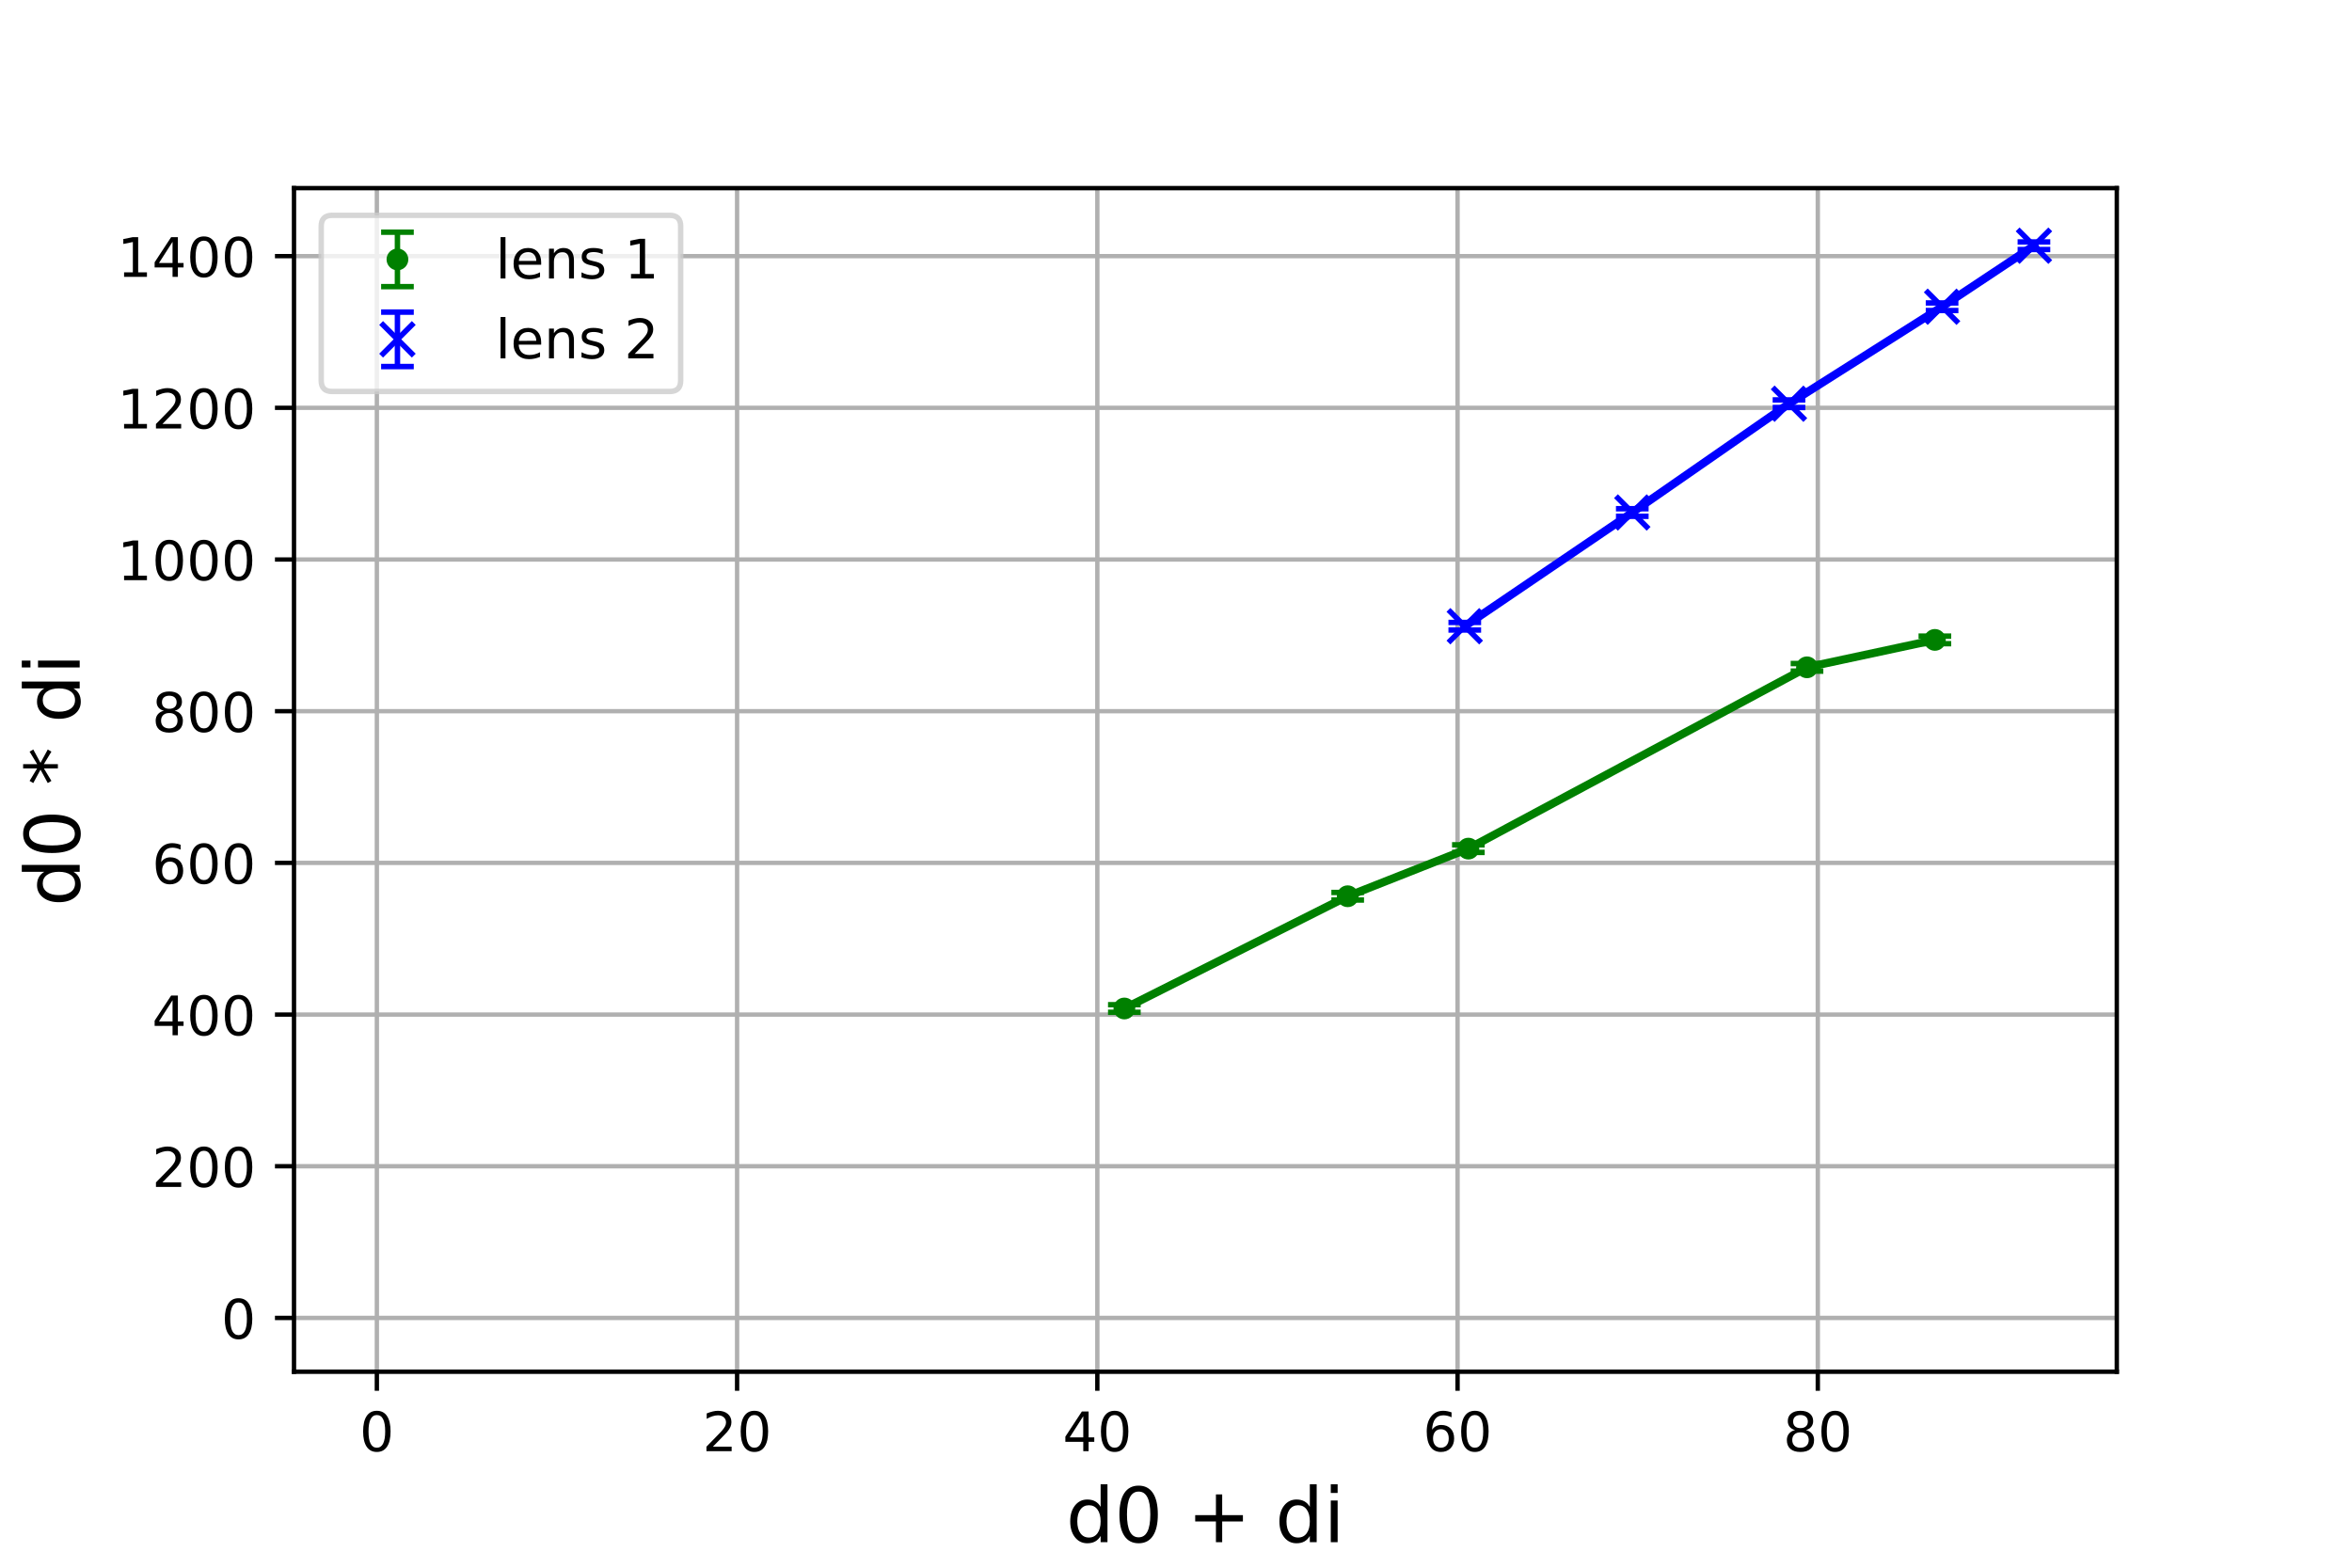 <?xml version="1.0" encoding="utf-8" standalone="no"?>
<!DOCTYPE svg PUBLIC "-//W3C//DTD SVG 1.1//EN"
  "http://www.w3.org/Graphics/SVG/1.1/DTD/svg11.dtd">
<!-- Created with matplotlib (https://matplotlib.org/) -->
<svg height="288pt" version="1.1" viewBox="0 0 432 288" width="432pt" xmlns="http://www.w3.org/2000/svg" xmlns:xlink="http://www.w3.org/1999/xlink">
 <defs>
  <style type="text/css">*{stroke-linecap:butt;stroke-linejoin:round;}</style>
 </defs>
 <g id="figure_1">
  <g id="patch_1">
   <path d="M 0 288 
L 432 288 
L 432 0 
L 0 0 
z
" style="fill:#ffffff;"/>
  </g>
  <g id="axes_1">
   <g id="patch_2">
    <path d="M 54 252 
L 388.8 252 
L 388.8 34.56 
L 54 34.56 
z
" style="fill:#ffffff;"/>
   </g>
   <g id="matplotlib.axis_1">
    <g id="xtick_1">
     <g id="line2d_1">
      <path clip-path="url(#p276671ac2a)" d="M 69.218 252 
L 69.218 34.56 
" style="fill:none;stroke:#b0b0b0;stroke-linecap:square;stroke-width:0.8;"/>
     </g>
     <g id="line2d_2">
      <defs>
       <path d="M 0 0 
L 0 3.5 
" id="me05b5aee35" style="stroke:#000000;stroke-width:0.8;"/>
      </defs>
      <g>
       <use style="stroke:#000000;stroke-width:0.8;" x="69.218" xlink:href="#me05b5aee35" y="252"/>
      </g>
     </g>
     <g id="text_1">
      <!-- 0 -->
      <g transform="translate(66.037 266.598)scale(0.1 -0.1)">
       <defs>
        <path d="M 31.781 66.406 
Q 24.172 66.406 20.328 58.906 
Q 16.5 51.422 16.5 36.375 
Q 16.5 21.391 20.328 13.891 
Q 24.172 6.391 31.781 6.391 
Q 39.453 6.391 43.281 13.891 
Q 47.125 21.391 47.125 36.375 
Q 47.125 51.422 43.281 58.906 
Q 39.453 66.406 31.781 66.406 
z
M 31.781 74.219 
Q 44.047 74.219 50.516 64.516 
Q 56.984 54.828 56.984 36.375 
Q 56.984 17.969 50.516 8.266 
Q 44.047 -1.422 31.781 -1.422 
Q 19.531 -1.422 13.062 8.266 
Q 6.594 17.969 6.594 36.375 
Q 6.594 54.828 13.062 64.516 
Q 19.531 74.219 31.781 74.219 
z
" id="DejaVuSans-48"/>
       </defs>
       <use xlink:href="#DejaVuSans-48"/>
      </g>
     </g>
    </g>
    <g id="xtick_2">
     <g id="line2d_3">
      <path clip-path="url(#p276671ac2a)" d="M 135.384 252 
L 135.384 34.56 
" style="fill:none;stroke:#b0b0b0;stroke-linecap:square;stroke-width:0.8;"/>
     </g>
     <g id="line2d_4">
      <g>
       <use style="stroke:#000000;stroke-width:0.8;" x="135.384" xlink:href="#me05b5aee35" y="252"/>
      </g>
     </g>
     <g id="text_2">
      <!-- 20 -->
      <g transform="translate(129.022 266.598)scale(0.1 -0.1)">
       <defs>
        <path d="M 19.188 8.297 
L 53.609 8.297 
L 53.609 0 
L 7.328 0 
L 7.328 8.297 
Q 12.938 14.109 22.625 23.891 
Q 32.328 33.688 34.812 36.531 
Q 39.547 41.844 41.422 45.531 
Q 43.312 49.219 43.312 52.781 
Q 43.312 58.594 39.234 62.25 
Q 35.156 65.922 28.609 65.922 
Q 23.969 65.922 18.812 64.312 
Q 13.672 62.703 7.812 59.422 
L 7.812 69.391 
Q 13.766 71.781 18.938 73 
Q 24.125 74.219 28.422 74.219 
Q 39.75 74.219 46.484 68.547 
Q 53.219 62.891 53.219 53.422 
Q 53.219 48.922 51.531 44.891 
Q 49.859 40.875 45.406 35.406 
Q 44.188 33.984 37.641 27.219 
Q 31.109 20.453 19.188 8.297 
z
" id="DejaVuSans-50"/>
       </defs>
       <use xlink:href="#DejaVuSans-50"/>
       <use x="63.623" xlink:href="#DejaVuSans-48"/>
      </g>
     </g>
    </g>
    <g id="xtick_3">
     <g id="line2d_5">
      <path clip-path="url(#p276671ac2a)" d="M 201.55 252 
L 201.55 34.56 
" style="fill:none;stroke:#b0b0b0;stroke-linecap:square;stroke-width:0.8;"/>
     </g>
     <g id="line2d_6">
      <g>
       <use style="stroke:#000000;stroke-width:0.8;" x="201.55" xlink:href="#me05b5aee35" y="252"/>
      </g>
     </g>
     <g id="text_3">
      <!-- 40 -->
      <g transform="translate(195.188 266.598)scale(0.1 -0.1)">
       <defs>
        <path d="M 37.797 64.312 
L 12.891 25.391 
L 37.797 25.391 
z
M 35.203 72.906 
L 47.609 72.906 
L 47.609 25.391 
L 58.016 25.391 
L 58.016 17.188 
L 47.609 17.188 
L 47.609 0 
L 37.797 0 
L 37.797 17.188 
L 4.891 17.188 
L 4.891 26.703 
z
" id="DejaVuSans-52"/>
       </defs>
       <use xlink:href="#DejaVuSans-52"/>
       <use x="63.623" xlink:href="#DejaVuSans-48"/>
      </g>
     </g>
    </g>
    <g id="xtick_4">
     <g id="line2d_7">
      <path clip-path="url(#p276671ac2a)" d="M 267.716 252 
L 267.716 34.56 
" style="fill:none;stroke:#b0b0b0;stroke-linecap:square;stroke-width:0.8;"/>
     </g>
     <g id="line2d_8">
      <g>
       <use style="stroke:#000000;stroke-width:0.8;" x="267.716" xlink:href="#me05b5aee35" y="252"/>
      </g>
     </g>
     <g id="text_4">
      <!-- 60 -->
      <g transform="translate(261.354 266.598)scale(0.1 -0.1)">
       <defs>
        <path d="M 33.016 40.375 
Q 26.375 40.375 22.484 35.828 
Q 18.609 31.297 18.609 23.391 
Q 18.609 15.531 22.484 10.953 
Q 26.375 6.391 33.016 6.391 
Q 39.656 6.391 43.531 10.953 
Q 47.406 15.531 47.406 23.391 
Q 47.406 31.297 43.531 35.828 
Q 39.656 40.375 33.016 40.375 
z
M 52.594 71.297 
L 52.594 62.312 
Q 48.875 64.062 45.094 64.984 
Q 41.312 65.922 37.594 65.922 
Q 27.828 65.922 22.672 59.328 
Q 17.531 52.734 16.797 39.406 
Q 19.672 43.656 24.016 45.922 
Q 28.375 48.188 33.594 48.188 
Q 44.578 48.188 50.953 41.516 
Q 57.328 34.859 57.328 23.391 
Q 57.328 12.156 50.688 5.359 
Q 44.047 -1.422 33.016 -1.422 
Q 20.359 -1.422 13.672 8.266 
Q 6.984 17.969 6.984 36.375 
Q 6.984 53.656 15.188 63.938 
Q 23.391 74.219 37.203 74.219 
Q 40.922 74.219 44.703 73.484 
Q 48.484 72.75 52.594 71.297 
z
" id="DejaVuSans-54"/>
       </defs>
       <use xlink:href="#DejaVuSans-54"/>
       <use x="63.623" xlink:href="#DejaVuSans-48"/>
      </g>
     </g>
    </g>
    <g id="xtick_5">
     <g id="line2d_9">
      <path clip-path="url(#p276671ac2a)" d="M 333.882 252 
L 333.882 34.56 
" style="fill:none;stroke:#b0b0b0;stroke-linecap:square;stroke-width:0.8;"/>
     </g>
     <g id="line2d_10">
      <g>
       <use style="stroke:#000000;stroke-width:0.8;" x="333.882" xlink:href="#me05b5aee35" y="252"/>
      </g>
     </g>
     <g id="text_5">
      <!-- 80 -->
      <g transform="translate(327.52 266.598)scale(0.1 -0.1)">
       <defs>
        <path d="M 31.781 34.625 
Q 24.75 34.625 20.719 30.859 
Q 16.703 27.094 16.703 20.516 
Q 16.703 13.922 20.719 10.156 
Q 24.75 6.391 31.781 6.391 
Q 38.812 6.391 42.859 10.172 
Q 46.922 13.969 46.922 20.516 
Q 46.922 27.094 42.891 30.859 
Q 38.875 34.625 31.781 34.625 
z
M 21.922 38.812 
Q 15.578 40.375 12.031 44.719 
Q 8.5 49.078 8.5 55.328 
Q 8.5 64.062 14.719 69.141 
Q 20.953 74.219 31.781 74.219 
Q 42.672 74.219 48.875 69.141 
Q 55.078 64.062 55.078 55.328 
Q 55.078 49.078 51.531 44.719 
Q 48 40.375 41.703 38.812 
Q 48.828 37.156 52.797 32.312 
Q 56.781 27.484 56.781 20.516 
Q 56.781 9.906 50.312 4.234 
Q 43.844 -1.422 31.781 -1.422 
Q 19.734 -1.422 13.25 4.234 
Q 6.781 9.906 6.781 20.516 
Q 6.781 27.484 10.781 32.312 
Q 14.797 37.156 21.922 38.812 
z
M 18.312 54.391 
Q 18.312 48.734 21.844 45.562 
Q 25.391 42.391 31.781 42.391 
Q 38.141 42.391 41.719 45.562 
Q 45.312 48.734 45.312 54.391 
Q 45.312 60.062 41.719 63.234 
Q 38.141 66.406 31.781 66.406 
Q 25.391 66.406 21.844 63.234 
Q 18.312 60.062 18.312 54.391 
z
" id="DejaVuSans-56"/>
       </defs>
       <use xlink:href="#DejaVuSans-56"/>
       <use x="63.623" xlink:href="#DejaVuSans-48"/>
      </g>
     </g>
    </g>
    <g id="text_6">
     <!-- d0 + di -->
     <g transform="translate(195.799 283.316)scale(0.14 -0.14)">
      <defs>
       <path d="M 45.406 46.391 
L 45.406 75.984 
L 54.391 75.984 
L 54.391 0 
L 45.406 0 
L 45.406 8.203 
Q 42.578 3.328 38.25 0.953 
Q 33.938 -1.422 27.875 -1.422 
Q 17.969 -1.422 11.734 6.484 
Q 5.516 14.406 5.516 27.297 
Q 5.516 40.188 11.734 48.094 
Q 17.969 56 27.875 56 
Q 33.938 56 38.25 53.625 
Q 42.578 51.266 45.406 46.391 
z
M 14.797 27.297 
Q 14.797 17.391 18.875 11.75 
Q 22.953 6.109 30.078 6.109 
Q 37.203 6.109 41.297 11.75 
Q 45.406 17.391 45.406 27.297 
Q 45.406 37.203 41.297 42.844 
Q 37.203 48.484 30.078 48.484 
Q 22.953 48.484 18.875 42.844 
Q 14.797 37.203 14.797 27.297 
z
" id="DejaVuSans-100"/>
       <path id="DejaVuSans-32"/>
       <path d="M 46 62.703 
L 46 35.5 
L 73.188 35.5 
L 73.188 27.203 
L 46 27.203 
L 46 0 
L 37.797 0 
L 37.797 27.203 
L 10.594 27.203 
L 10.594 35.5 
L 37.797 35.5 
L 37.797 62.703 
z
" id="DejaVuSans-43"/>
       <path d="M 9.422 54.688 
L 18.406 54.688 
L 18.406 0 
L 9.422 0 
z
M 9.422 75.984 
L 18.406 75.984 
L 18.406 64.594 
L 9.422 64.594 
z
" id="DejaVuSans-105"/>
      </defs>
      <use xlink:href="#DejaVuSans-100"/>
      <use x="63.477" xlink:href="#DejaVuSans-48"/>
      <use x="127.1" xlink:href="#DejaVuSans-32"/>
      <use x="158.887" xlink:href="#DejaVuSans-43"/>
      <use x="242.676" xlink:href="#DejaVuSans-32"/>
      <use x="274.463" xlink:href="#DejaVuSans-100"/>
      <use x="337.939" xlink:href="#DejaVuSans-105"/>
     </g>
    </g>
   </g>
   <g id="matplotlib.axis_2">
    <g id="ytick_1">
     <g id="line2d_11">
      <path clip-path="url(#p276671ac2a)" d="M 54 242.116 
L 388.8 242.116 
" style="fill:none;stroke:#b0b0b0;stroke-linecap:square;stroke-width:0.8;"/>
     </g>
     <g id="line2d_12">
      <defs>
       <path d="M 0 0 
L -3.5 0 
" id="m6cf78f5244" style="stroke:#000000;stroke-width:0.8;"/>
      </defs>
      <g>
       <use style="stroke:#000000;stroke-width:0.8;" x="54" xlink:href="#m6cf78f5244" y="242.116"/>
      </g>
     </g>
     <g id="text_7">
      <!-- 0 -->
      <g transform="translate(40.638 245.916)scale(0.1 -0.1)">
       <use xlink:href="#DejaVuSans-48"/>
      </g>
     </g>
    </g>
    <g id="ytick_2">
     <g id="line2d_13">
      <path clip-path="url(#p276671ac2a)" d="M 54 214.251 
L 388.8 214.251 
" style="fill:none;stroke:#b0b0b0;stroke-linecap:square;stroke-width:0.8;"/>
     </g>
     <g id="line2d_14">
      <g>
       <use style="stroke:#000000;stroke-width:0.8;" x="54" xlink:href="#m6cf78f5244" y="214.251"/>
      </g>
     </g>
     <g id="text_8">
      <!-- 200 -->
      <g transform="translate(27.913 218.05)scale(0.1 -0.1)">
       <use xlink:href="#DejaVuSans-50"/>
       <use x="63.623" xlink:href="#DejaVuSans-48"/>
       <use x="127.246" xlink:href="#DejaVuSans-48"/>
      </g>
     </g>
    </g>
    <g id="ytick_3">
     <g id="line2d_15">
      <path clip-path="url(#p276671ac2a)" d="M 54 186.385 
L 388.8 186.385 
" style="fill:none;stroke:#b0b0b0;stroke-linecap:square;stroke-width:0.8;"/>
     </g>
     <g id="line2d_16">
      <g>
       <use style="stroke:#000000;stroke-width:0.8;" x="54" xlink:href="#m6cf78f5244" y="186.385"/>
      </g>
     </g>
     <g id="text_9">
      <!-- 400 -->
      <g transform="translate(27.913 190.184)scale(0.1 -0.1)">
       <use xlink:href="#DejaVuSans-52"/>
       <use x="63.623" xlink:href="#DejaVuSans-48"/>
       <use x="127.246" xlink:href="#DejaVuSans-48"/>
      </g>
     </g>
    </g>
    <g id="ytick_4">
     <g id="line2d_17">
      <path clip-path="url(#p276671ac2a)" d="M 54 158.519 
L 388.8 158.519 
" style="fill:none;stroke:#b0b0b0;stroke-linecap:square;stroke-width:0.8;"/>
     </g>
     <g id="line2d_18">
      <g>
       <use style="stroke:#000000;stroke-width:0.8;" x="54" xlink:href="#m6cf78f5244" y="158.519"/>
      </g>
     </g>
     <g id="text_10">
      <!-- 600 -->
      <g transform="translate(27.913 162.318)scale(0.1 -0.1)">
       <use xlink:href="#DejaVuSans-54"/>
       <use x="63.623" xlink:href="#DejaVuSans-48"/>
       <use x="127.246" xlink:href="#DejaVuSans-48"/>
      </g>
     </g>
    </g>
    <g id="ytick_5">
     <g id="line2d_19">
      <path clip-path="url(#p276671ac2a)" d="M 54 130.653 
L 388.8 130.653 
" style="fill:none;stroke:#b0b0b0;stroke-linecap:square;stroke-width:0.8;"/>
     </g>
     <g id="line2d_20">
      <g>
       <use style="stroke:#000000;stroke-width:0.8;" x="54" xlink:href="#m6cf78f5244" y="130.653"/>
      </g>
     </g>
     <g id="text_11">
      <!-- 800 -->
      <g transform="translate(27.913 134.453)scale(0.1 -0.1)">
       <use xlink:href="#DejaVuSans-56"/>
       <use x="63.623" xlink:href="#DejaVuSans-48"/>
       <use x="127.246" xlink:href="#DejaVuSans-48"/>
      </g>
     </g>
    </g>
    <g id="ytick_6">
     <g id="line2d_21">
      <path clip-path="url(#p276671ac2a)" d="M 54 102.788 
L 388.8 102.788 
" style="fill:none;stroke:#b0b0b0;stroke-linecap:square;stroke-width:0.8;"/>
     </g>
     <g id="line2d_22">
      <g>
       <use style="stroke:#000000;stroke-width:0.8;" x="54" xlink:href="#m6cf78f5244" y="102.788"/>
      </g>
     </g>
     <g id="text_12">
      <!-- 1000 -->
      <g transform="translate(21.55 106.587)scale(0.1 -0.1)">
       <defs>
        <path d="M 12.406 8.297 
L 28.516 8.297 
L 28.516 63.922 
L 10.984 60.406 
L 10.984 69.391 
L 28.422 72.906 
L 38.281 72.906 
L 38.281 8.297 
L 54.391 8.297 
L 54.391 0 
L 12.406 0 
z
" id="DejaVuSans-49"/>
       </defs>
       <use xlink:href="#DejaVuSans-49"/>
       <use x="63.623" xlink:href="#DejaVuSans-48"/>
       <use x="127.246" xlink:href="#DejaVuSans-48"/>
       <use x="190.869" xlink:href="#DejaVuSans-48"/>
      </g>
     </g>
    </g>
    <g id="ytick_7">
     <g id="line2d_23">
      <path clip-path="url(#p276671ac2a)" d="M 54 74.922 
L 388.8 74.922 
" style="fill:none;stroke:#b0b0b0;stroke-linecap:square;stroke-width:0.8;"/>
     </g>
     <g id="line2d_24">
      <g>
       <use style="stroke:#000000;stroke-width:0.8;" x="54" xlink:href="#m6cf78f5244" y="74.922"/>
      </g>
     </g>
     <g id="text_13">
      <!-- 1200 -->
      <g transform="translate(21.55 78.721)scale(0.1 -0.1)">
       <use xlink:href="#DejaVuSans-49"/>
       <use x="63.623" xlink:href="#DejaVuSans-50"/>
       <use x="127.246" xlink:href="#DejaVuSans-48"/>
       <use x="190.869" xlink:href="#DejaVuSans-48"/>
      </g>
     </g>
    </g>
    <g id="ytick_8">
     <g id="line2d_25">
      <path clip-path="url(#p276671ac2a)" d="M 54 47.056 
L 388.8 47.056 
" style="fill:none;stroke:#b0b0b0;stroke-linecap:square;stroke-width:0.8;"/>
     </g>
     <g id="line2d_26">
      <g>
       <use style="stroke:#000000;stroke-width:0.8;" x="54" xlink:href="#m6cf78f5244" y="47.056"/>
      </g>
     </g>
     <g id="text_14">
      <!-- 1400 -->
      <g transform="translate(21.55 50.855)scale(0.1 -0.1)">
       <use xlink:href="#DejaVuSans-49"/>
       <use x="63.623" xlink:href="#DejaVuSans-52"/>
       <use x="127.246" xlink:href="#DejaVuSans-48"/>
       <use x="190.869" xlink:href="#DejaVuSans-48"/>
      </g>
     </g>
    </g>
    <g id="text_15">
     <!-- d0 * di -->
     <g transform="translate(14.638 166.516)rotate(-90)scale(0.14 -0.14)">
      <defs>
       <path d="M 47.016 60.891 
L 29.5 51.422 
L 47.016 41.891 
L 44.188 37.109 
L 27.781 47.016 
L 27.781 28.609 
L 22.219 28.609 
L 22.219 47.016 
L 5.812 37.109 
L 2.984 41.891 
L 20.516 51.422 
L 2.984 60.891 
L 5.812 65.719 
L 22.219 55.812 
L 22.219 74.219 
L 27.781 74.219 
L 27.781 55.812 
L 44.188 65.719 
z
" id="DejaVuSans-42"/>
      </defs>
      <use xlink:href="#DejaVuSans-100"/>
      <use x="63.477" xlink:href="#DejaVuSans-48"/>
      <use x="127.1" xlink:href="#DejaVuSans-32"/>
      <use x="158.887" xlink:href="#DejaVuSans-42"/>
      <use x="208.887" xlink:href="#DejaVuSans-32"/>
      <use x="240.674" xlink:href="#DejaVuSans-100"/>
      <use x="304.15" xlink:href="#DejaVuSans-105"/>
     </g>
    </g>
   </g>
   <g id="LineCollection_1">
    <path clip-path="url(#p276671ac2a)" d="M 206.513 185.967 
L 206.513 184.574 
" style="fill:none;stroke:#008000;"/>
    <path clip-path="url(#p276671ac2a)" d="M 247.536 165.346 
L 247.536 163.953 
" style="fill:none;stroke:#008000;"/>
    <path clip-path="url(#p276671ac2a)" d="M 269.701 156.596 
L 269.701 155.203 
" style="fill:none;stroke:#008000;"/>
    <path clip-path="url(#p276671ac2a)" d="M 331.897 123.29 
L 331.897 121.897 
" style="fill:none;stroke:#008000;"/>
    <path clip-path="url(#p276671ac2a)" d="M 355.386 118.253 
L 355.386 116.86 
" style="fill:none;stroke:#008000;"/>
   </g>
   <g id="LineCollection_2">
    <path clip-path="url(#p276671ac2a)" d="M 269.04 115.741 
L 269.04 114.348 
" style="fill:none;stroke:#0000ff;"/>
    <path clip-path="url(#p276671ac2a)" d="M 299.807 94.846 
L 299.807 93.453 
" style="fill:none;stroke:#0000ff;"/>
    <path clip-path="url(#p276671ac2a)" d="M 328.589 74.866 
L 328.589 73.473 
" style="fill:none;stroke:#0000ff;"/>
    <path clip-path="url(#p276671ac2a)" d="M 356.709 57.046 
L 356.709 55.653 
" style="fill:none;stroke:#0000ff;"/>
    <path clip-path="url(#p276671ac2a)" d="M 373.582 45.837 
L 373.582 44.444 
" style="fill:none;stroke:#0000ff;"/>
   </g>
   <g id="line2d_27">
    <path clip-path="url(#p276671ac2a)" d="M 206.513 185.27 
L 247.536 164.65 
L 269.701 155.9 
L 331.897 122.593 
L 355.386 117.556 
" style="fill:none;stroke:#008000;stroke-linecap:square;stroke-width:1.5;"/>
   </g>
   <g id="line2d_28">
    <path clip-path="url(#p276671ac2a)" d="M 269.04 115.044 
L 299.807 94.149 
L 328.589 74.169 
L 356.709 56.349 
L 373.582 45.14 
" style="fill:none;stroke:#0000ff;stroke-linecap:square;stroke-width:1.5;"/>
   </g>
   <g id="line2d_29">
    <path clip-path="url(#p276671ac2a)" d="M 69.218 242.116 
" style="fill:none;stroke:#1f77b4;stroke-linecap:square;stroke-width:1.5;"/>
   </g>
   <g id="line2d_30">
    <defs>
     <path d="M 3 0 
L -3 -0 
" id="m9e3844c0b3" style="stroke:#008000;"/>
    </defs>
    <g clip-path="url(#p276671ac2a)">
     <use style="fill:#008000;stroke:#008000;" x="206.513" xlink:href="#m9e3844c0b3" y="185.967"/>
     <use style="fill:#008000;stroke:#008000;" x="247.536" xlink:href="#m9e3844c0b3" y="165.346"/>
     <use style="fill:#008000;stroke:#008000;" x="269.701" xlink:href="#m9e3844c0b3" y="156.596"/>
     <use style="fill:#008000;stroke:#008000;" x="331.897" xlink:href="#m9e3844c0b3" y="123.29"/>
     <use style="fill:#008000;stroke:#008000;" x="355.386" xlink:href="#m9e3844c0b3" y="118.253"/>
    </g>
   </g>
   <g id="line2d_31">
    <g clip-path="url(#p276671ac2a)">
     <use style="fill:#008000;stroke:#008000;" x="206.513" xlink:href="#m9e3844c0b3" y="184.574"/>
     <use style="fill:#008000;stroke:#008000;" x="247.536" xlink:href="#m9e3844c0b3" y="163.953"/>
     <use style="fill:#008000;stroke:#008000;" x="269.701" xlink:href="#m9e3844c0b3" y="155.203"/>
     <use style="fill:#008000;stroke:#008000;" x="331.897" xlink:href="#m9e3844c0b3" y="121.897"/>
     <use style="fill:#008000;stroke:#008000;" x="355.386" xlink:href="#m9e3844c0b3" y="116.86"/>
    </g>
   </g>
   <g id="line2d_32">
    <defs>
     <path d="M 3 0 
L -3 -0 
" id="m04053ddd5a" style="stroke:#0000ff;"/>
    </defs>
    <g clip-path="url(#p276671ac2a)">
     <use style="fill:#0000ff;stroke:#0000ff;" x="269.04" xlink:href="#m04053ddd5a" y="115.741"/>
     <use style="fill:#0000ff;stroke:#0000ff;" x="299.807" xlink:href="#m04053ddd5a" y="94.846"/>
     <use style="fill:#0000ff;stroke:#0000ff;" x="328.589" xlink:href="#m04053ddd5a" y="74.866"/>
     <use style="fill:#0000ff;stroke:#0000ff;" x="356.709" xlink:href="#m04053ddd5a" y="57.046"/>
     <use style="fill:#0000ff;stroke:#0000ff;" x="373.582" xlink:href="#m04053ddd5a" y="45.837"/>
    </g>
   </g>
   <g id="line2d_33">
    <g clip-path="url(#p276671ac2a)">
     <use style="fill:#0000ff;stroke:#0000ff;" x="269.04" xlink:href="#m04053ddd5a" y="114.348"/>
     <use style="fill:#0000ff;stroke:#0000ff;" x="299.807" xlink:href="#m04053ddd5a" y="93.453"/>
     <use style="fill:#0000ff;stroke:#0000ff;" x="328.589" xlink:href="#m04053ddd5a" y="73.473"/>
     <use style="fill:#0000ff;stroke:#0000ff;" x="356.709" xlink:href="#m04053ddd5a" y="55.653"/>
     <use style="fill:#0000ff;stroke:#0000ff;" x="373.582" xlink:href="#m04053ddd5a" y="44.444"/>
    </g>
   </g>
   <g id="line2d_34">
    <defs>
     <path d="M 0 1.5 
C 0.398 1.5 0.779 1.342 1.061 1.061 
C 1.342 0.779 1.5 0.398 1.5 0 
C 1.5 -0.398 1.342 -0.779 1.061 -1.061 
C 0.779 -1.342 0.398 -1.5 0 -1.5 
C -0.398 -1.5 -0.779 -1.342 -1.061 -1.061 
C -1.342 -0.779 -1.5 -0.398 -1.5 0 
C -1.5 0.398 -1.342 0.779 -1.061 1.061 
C -0.779 1.342 -0.398 1.5 0 1.5 
z
" id="m91c35fea34" style="stroke:#008000;"/>
    </defs>
    <g clip-path="url(#p276671ac2a)">
     <use style="fill:#008000;stroke:#008000;" x="206.513" xlink:href="#m91c35fea34" y="185.27"/>
     <use style="fill:#008000;stroke:#008000;" x="247.536" xlink:href="#m91c35fea34" y="164.65"/>
     <use style="fill:#008000;stroke:#008000;" x="269.701" xlink:href="#m91c35fea34" y="155.9"/>
     <use style="fill:#008000;stroke:#008000;" x="331.897" xlink:href="#m91c35fea34" y="122.593"/>
     <use style="fill:#008000;stroke:#008000;" x="355.386" xlink:href="#m91c35fea34" y="117.556"/>
    </g>
   </g>
   <g id="line2d_35">
    <defs>
     <path d="M -3 3 
L 3 -3 
M -3 -3 
L 3 3 
" id="md14738d6f0" style="stroke:#0000ff;"/>
    </defs>
    <g clip-path="url(#p276671ac2a)">
     <use style="fill:#0000ff;stroke:#0000ff;" x="269.04" xlink:href="#md14738d6f0" y="115.044"/>
     <use style="fill:#0000ff;stroke:#0000ff;" x="299.807" xlink:href="#md14738d6f0" y="94.149"/>
     <use style="fill:#0000ff;stroke:#0000ff;" x="328.589" xlink:href="#md14738d6f0" y="74.169"/>
     <use style="fill:#0000ff;stroke:#0000ff;" x="356.709" xlink:href="#md14738d6f0" y="56.349"/>
     <use style="fill:#0000ff;stroke:#0000ff;" x="373.582" xlink:href="#md14738d6f0" y="45.14"/>
    </g>
   </g>
   <g id="patch_3">
    <path d="M 54 252 
L 54 34.56 
" style="fill:none;stroke:#000000;stroke-linecap:square;stroke-linejoin:miter;stroke-width:0.8;"/>
   </g>
   <g id="patch_4">
    <path d="M 388.8 252 
L 388.8 34.56 
" style="fill:none;stroke:#000000;stroke-linecap:square;stroke-linejoin:miter;stroke-width:0.8;"/>
   </g>
   <g id="patch_5">
    <path d="M 54 252 
L 388.8 252 
" style="fill:none;stroke:#000000;stroke-linecap:square;stroke-linejoin:miter;stroke-width:0.8;"/>
   </g>
   <g id="patch_6">
    <path d="M 54 34.56 
L 388.8 34.56 
" style="fill:none;stroke:#000000;stroke-linecap:square;stroke-linejoin:miter;stroke-width:0.8;"/>
   </g>
   <g id="legend_1">
    <g id="patch_7">
     <path d="M 61 71.916 
L 123.019 71.916 
Q 125.019 71.916 125.019 69.916 
L 125.019 41.56 
Q 125.019 39.56 123.019 39.56 
L 61 39.56 
Q 59 39.56 59 41.56 
L 59 69.916 
Q 59 71.916 61 71.916 
z
" style="fill:#ffffff;opacity:0.8;stroke:#cccccc;stroke-linejoin:miter;"/>
    </g>
    <g id="LineCollection_3">
     <path d="M 73 52.658 
L 73 42.658 
" style="fill:none;stroke:#008000;"/>
    </g>
    <g id="line2d_36">
     <g>
      <use style="fill:#008000;stroke:#008000;" x="73" xlink:href="#m9e3844c0b3" y="52.658"/>
     </g>
    </g>
    <g id="line2d_37">
     <g>
      <use style="fill:#008000;stroke:#008000;" x="73" xlink:href="#m9e3844c0b3" y="42.658"/>
     </g>
    </g>
    <g id="line2d_38"/>
    <g id="line2d_39">
     <g>
      <use style="fill:#008000;stroke:#008000;" x="73" xlink:href="#m91c35fea34" y="47.658"/>
     </g>
    </g>
    <g id="text_16">
     <!-- lens 1 -->
     <g transform="translate(91 51.158)scale(0.1 -0.1)">
      <defs>
       <path d="M 9.422 75.984 
L 18.406 75.984 
L 18.406 0 
L 9.422 0 
z
" id="DejaVuSans-108"/>
       <path d="M 56.203 29.594 
L 56.203 25.203 
L 14.891 25.203 
Q 15.484 15.922 20.484 11.062 
Q 25.484 6.203 34.422 6.203 
Q 39.594 6.203 44.453 7.469 
Q 49.312 8.734 54.109 11.281 
L 54.109 2.781 
Q 49.266 0.734 44.188 -0.344 
Q 39.109 -1.422 33.891 -1.422 
Q 20.797 -1.422 13.156 6.188 
Q 5.516 13.812 5.516 26.812 
Q 5.516 40.234 12.766 48.109 
Q 20.016 56 32.328 56 
Q 43.359 56 49.781 48.891 
Q 56.203 41.797 56.203 29.594 
z
M 47.219 32.234 
Q 47.125 39.594 43.094 43.984 
Q 39.062 48.391 32.422 48.391 
Q 24.906 48.391 20.391 44.141 
Q 15.875 39.891 15.188 32.172 
z
" id="DejaVuSans-101"/>
       <path d="M 54.891 33.016 
L 54.891 0 
L 45.906 0 
L 45.906 32.719 
Q 45.906 40.484 42.875 44.328 
Q 39.844 48.188 33.797 48.188 
Q 26.516 48.188 22.312 43.547 
Q 18.109 38.922 18.109 30.906 
L 18.109 0 
L 9.078 0 
L 9.078 54.688 
L 18.109 54.688 
L 18.109 46.188 
Q 21.344 51.125 25.703 53.562 
Q 30.078 56 35.797 56 
Q 45.219 56 50.047 50.172 
Q 54.891 44.344 54.891 33.016 
z
" id="DejaVuSans-110"/>
       <path d="M 44.281 53.078 
L 44.281 44.578 
Q 40.484 46.531 36.375 47.5 
Q 32.281 48.484 27.875 48.484 
Q 21.188 48.484 17.844 46.438 
Q 14.5 44.391 14.5 40.281 
Q 14.5 37.156 16.891 35.375 
Q 19.281 33.594 26.516 31.984 
L 29.594 31.297 
Q 39.156 29.25 43.188 25.516 
Q 47.219 21.781 47.219 15.094 
Q 47.219 7.469 41.188 3.016 
Q 35.156 -1.422 24.609 -1.422 
Q 20.219 -1.422 15.453 -0.562 
Q 10.688 0.297 5.422 2 
L 5.422 11.281 
Q 10.406 8.688 15.234 7.391 
Q 20.062 6.109 24.812 6.109 
Q 31.156 6.109 34.562 8.281 
Q 37.984 10.453 37.984 14.406 
Q 37.984 18.062 35.516 20.016 
Q 33.062 21.969 24.703 23.781 
L 21.578 24.516 
Q 13.234 26.266 9.516 29.906 
Q 5.812 33.547 5.812 39.891 
Q 5.812 47.609 11.281 51.797 
Q 16.75 56 26.812 56 
Q 31.781 56 36.172 55.266 
Q 40.578 54.547 44.281 53.078 
z
" id="DejaVuSans-115"/>
      </defs>
      <use xlink:href="#DejaVuSans-108"/>
      <use x="27.783" xlink:href="#DejaVuSans-101"/>
      <use x="89.307" xlink:href="#DejaVuSans-110"/>
      <use x="152.686" xlink:href="#DejaVuSans-115"/>
      <use x="204.785" xlink:href="#DejaVuSans-32"/>
      <use x="236.572" xlink:href="#DejaVuSans-49"/>
     </g>
    </g>
    <g id="LineCollection_4">
     <path d="M 73 67.337 
L 73 57.337 
" style="fill:none;stroke:#0000ff;"/>
    </g>
    <g id="line2d_40">
     <g>
      <use style="fill:#0000ff;stroke:#0000ff;" x="73" xlink:href="#m04053ddd5a" y="67.337"/>
     </g>
    </g>
    <g id="line2d_41">
     <g>
      <use style="fill:#0000ff;stroke:#0000ff;" x="73" xlink:href="#m04053ddd5a" y="57.337"/>
     </g>
    </g>
    <g id="line2d_42"/>
    <g id="line2d_43">
     <g>
      <use style="fill:#0000ff;stroke:#0000ff;" x="73" xlink:href="#md14738d6f0" y="62.337"/>
     </g>
    </g>
    <g id="text_17">
     <!-- lens 2 -->
     <g transform="translate(91 65.837)scale(0.1 -0.1)">
      <use xlink:href="#DejaVuSans-108"/>
      <use x="27.783" xlink:href="#DejaVuSans-101"/>
      <use x="89.307" xlink:href="#DejaVuSans-110"/>
      <use x="152.686" xlink:href="#DejaVuSans-115"/>
      <use x="204.785" xlink:href="#DejaVuSans-32"/>
      <use x="236.572" xlink:href="#DejaVuSans-50"/>
     </g>
    </g>
   </g>
  </g>
 </g>
 <defs>
  <clipPath id="p276671ac2a">
   <rect height="217.44" width="334.8" x="54" y="34.56"/>
  </clipPath>
 </defs>
</svg>
